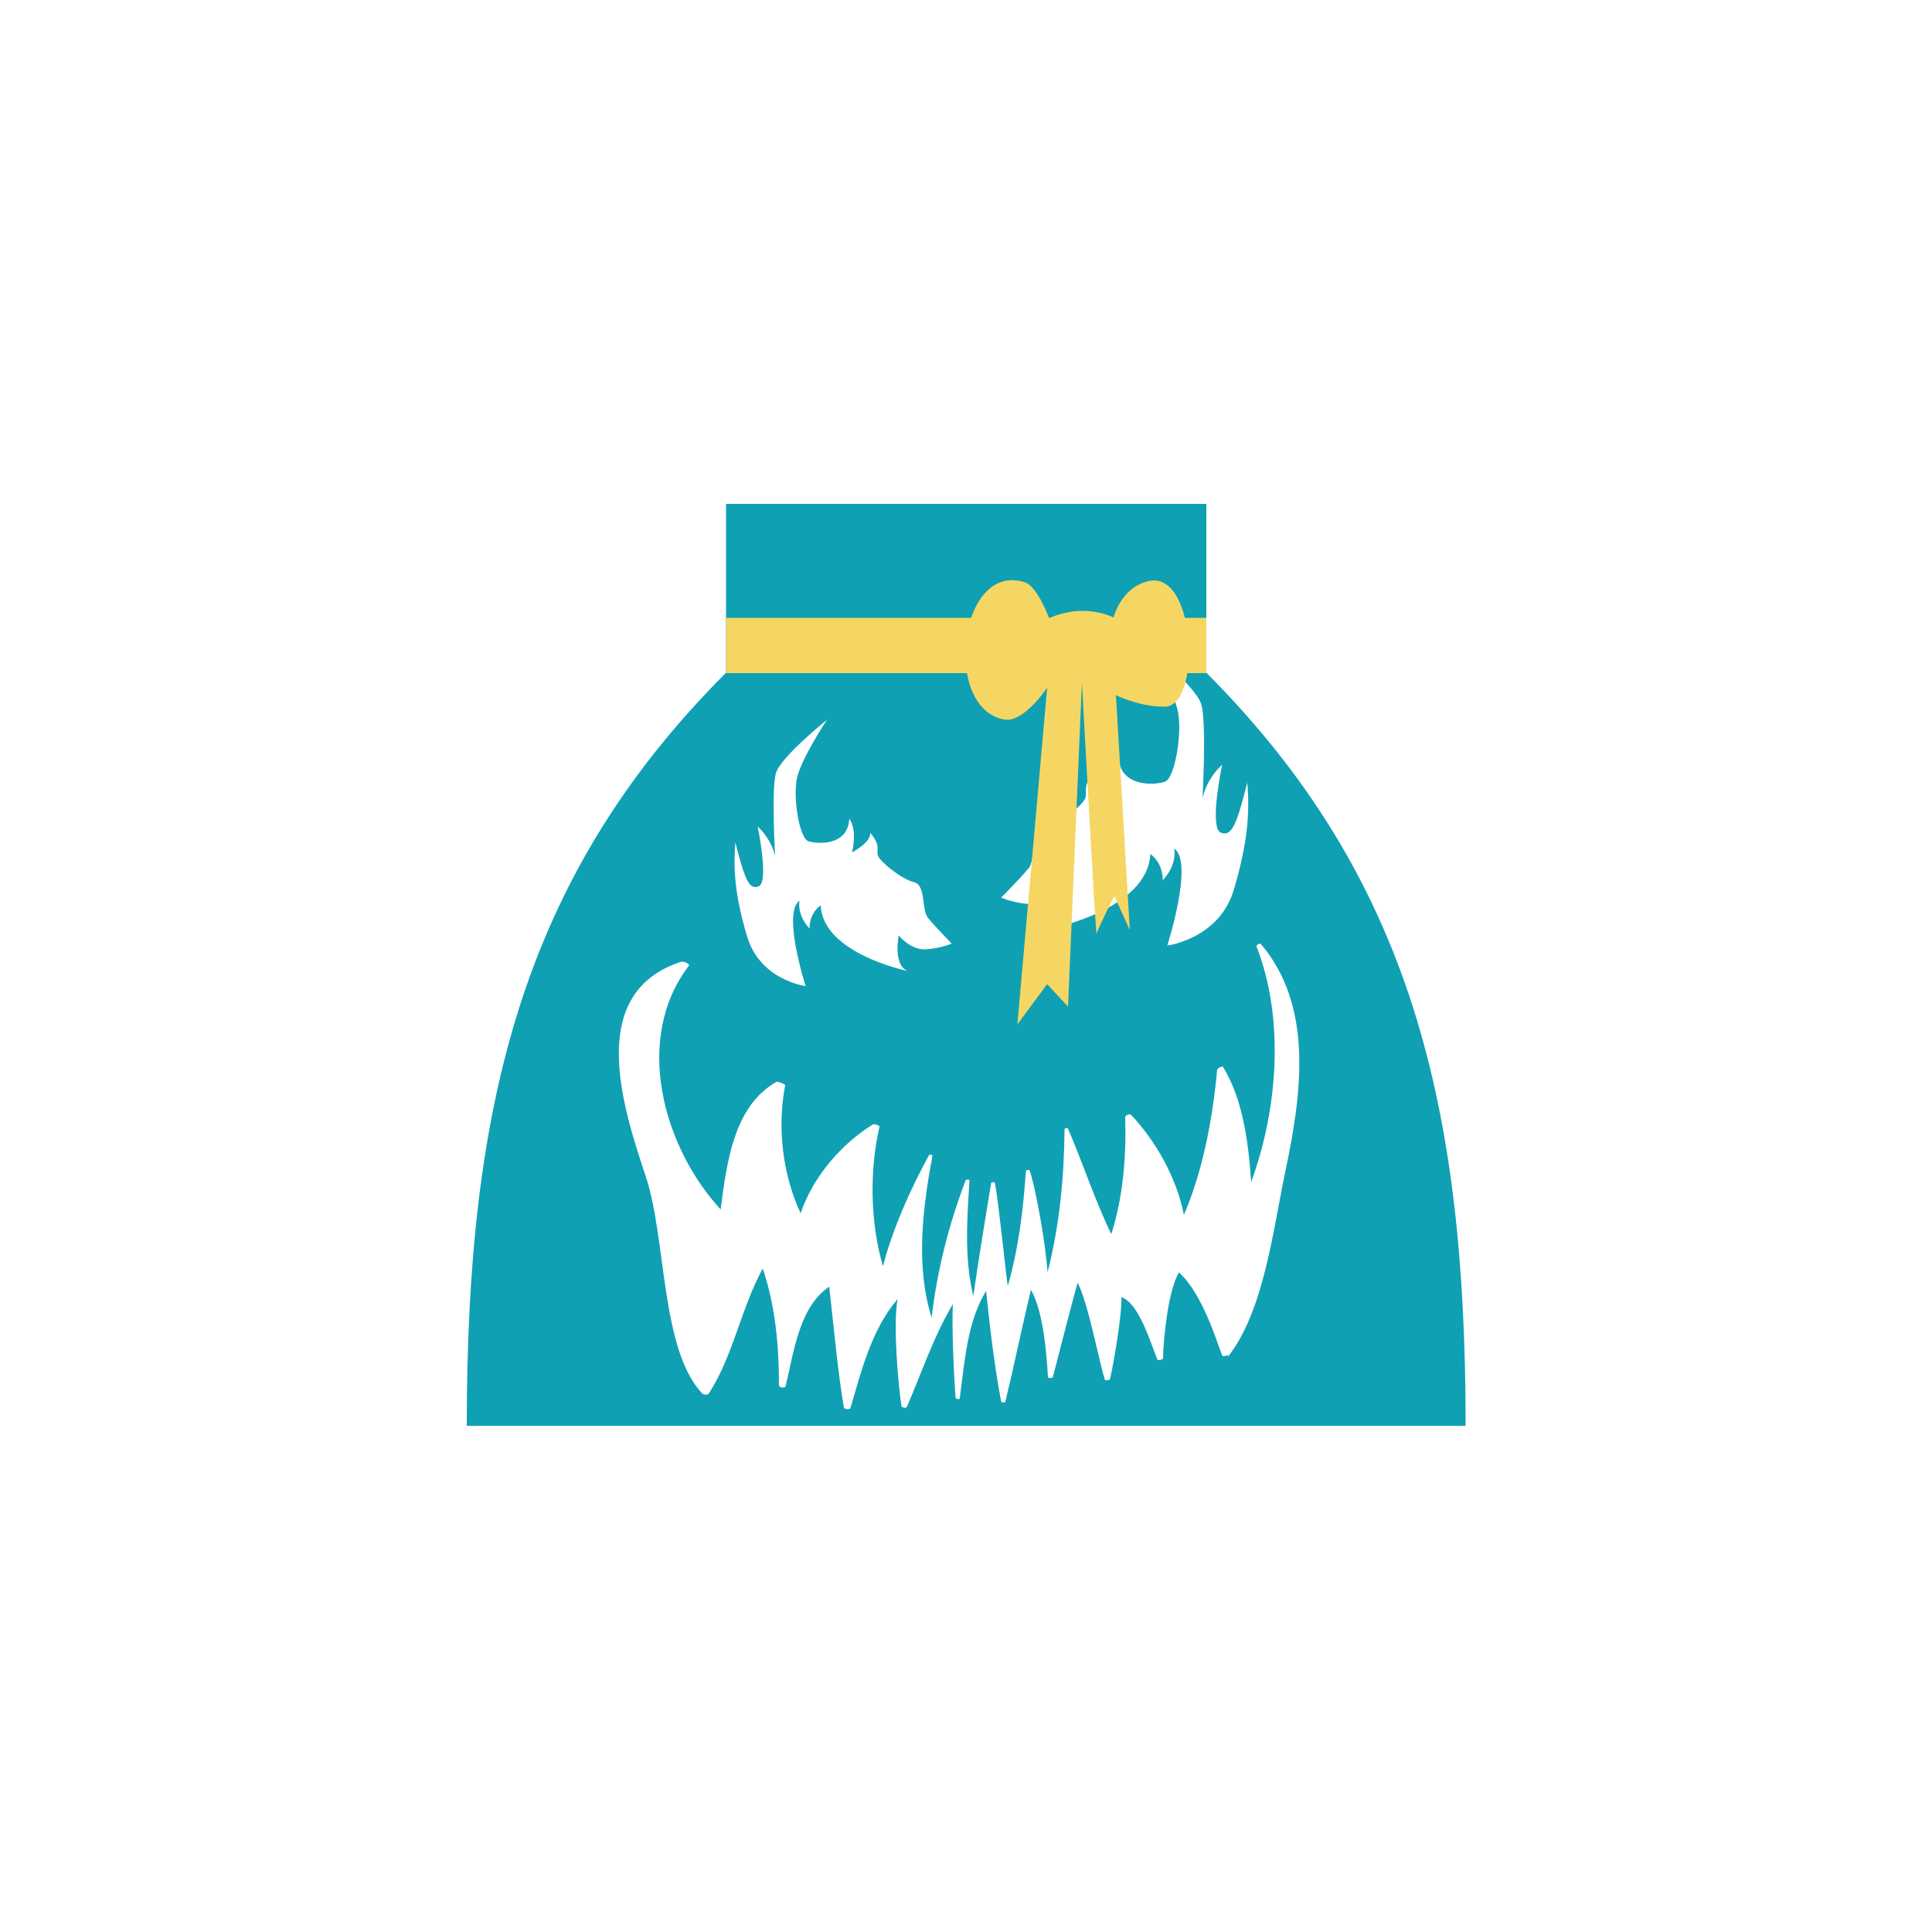<?xml version="1.0" encoding="UTF-8"?>
<svg xmlns="http://www.w3.org/2000/svg" version="1.1" viewBox="0 0 500 500">
  <defs>
    <style>
      .cls-1 {
        fill: #f5d663;
      }

      .cls-2 {
        fill: #0fa0b3;
      }
    </style>
  </defs>
  <!-- Generator: Adobe Illustrator 28.7.1, SVG Export Plug-In . SVG Version: 1.2.0 Build 142)  -->
  <g>
    <g id="Ebene_1">
      <path class="cls-2" d="M312.2,174.1v-43.7h-124.3v43.7c-53.2,53.2-67.1,112.8-67.1,194.9h258.5c0-82.1-13.9-141.6-67.1-194.9ZM266.1,224.9c2.1-2.5.6-9.7,4.2-10.6s10-5.9,10.6-7.8c.6-1.9-1-2.8,2.3-6.7-.3,2.8,5.4,5.8,5.4,5.8,0,0-1.7-6.6.8-9.9.4,8.2,9.5,7.5,12.1,6.6,2.5-.8,4.7-13,3.2-18.8-1.4-5.8-8.8-16.9-8.8-16.9,0,0,13.6,10.9,15,15.7,1.4,4.8.3,24.4.3,24.4,0,0,.7-4.7,5.1-8.8-1,4.8-3,16.7-.3,17.6,2.7,1,4-1.8,6.8-13,.6,7.2.3,15.1-3.5,27.8s-17.2,14.4-17.2,14.4c0,0,6.9-21.5,1.8-25.1.7,4.7-3,8.2-3,8.2,0,0,.3-4.2-3.2-6.8-.6,14.3-25.6,19.3-25.6,19.3,4.4-1.8,2.6-10.4,2.6-10.4,0,0-3.5,4.4-8,4.1-4.5-.3-7.6-1.7-7.6-1.7,0,0,4.9-4.9,7-7.5ZM190.3,218c2.5,9.8,3.6,12.3,6,11.4,2.4-.9.6-11.3-.2-15.5,3.8,3.6,4.5,7.7,4.5,7.7,0,0-1-17.3.2-21.5,1.2-4.2,13.2-13.8,13.2-13.8,0,0-6.5,9.8-7.7,14.9s.6,15.8,2.9,16.5c2.2.7,10.2,1.4,10.6-5.8,2.2,2.9.7,8.7.7,8.7,0,0,5-2.6,4.7-5.1,2.9,3.5,1.5,4.3,2,5.9s6.1,6.1,9.3,6.9c3.2.7,1.9,7.1,3.7,9.3s6.1,6.6,6.1,6.6c0,0-2.7,1.2-6.7,1.5-4,.2-7-3.6-7-3.6,0,0-1.6,7.6,2.3,9.2,0,0-22-4.5-22.5-17-3.1,2.2-2.9,6-2.9,6,0,0-3.2-3.1-2.6-7.2-4.5,3.2,1.6,22.1,1.6,22.1,0,0-11.7-1.5-15.1-12.7-3.4-11.2-3.6-18.1-3.1-24.5ZM317.7,350.6c-.3.4-1.3.5-1.4.2-1.2-2.9-5-16-11.2-21.5-2.8,4.8-4,17-4.1,22.2,0,.4-1.4.7-1.5.3-1.8-4.5-4.8-14.6-9.3-16.1.3,3.3-1.8,16.3-2.9,21.1-.1.4-1.3.6-1.4.2-1.6-5.3-4.3-19.8-7-25-1.1,3.6-4.7,17.8-6.4,24.3-.1.4-1.2.5-1.3,0-.3-5.2-1.1-16.8-4.4-22.5-2.3,9.6-4.3,19.4-6.6,28.9,0,.4-1,.3-1.1,0-1.8-9.4-2.9-19.1-3.9-28.6-4.9,7.9-5.6,18.7-6.8,27.7,0,.5-1.1.3-1.1-.2-.5-6.2-1-19-.7-24.1-5,8.4-8.1,17.8-11.9,26.6-.2.4-1.3.2-1.4-.2-.9-5.7-2.2-21.5-1-27.7-6.7,7.8-9.4,18.6-12.2,28.2-.1.5-1.6.3-1.7-.1-1.7-10.1-2.6-20.9-3.8-31.3-7.9,5.3-9.2,17.3-11.3,25.8-.1.5-1.7.3-1.7-.2,0-10.2-.9-20.5-4.2-30.3-5.7,10.4-7.5,22.3-14,32.4-.2.3-1.3.3-1.6,0-10.9-11.4-9.3-40.2-14.7-56.3-6.1-18.3-15.5-47.5,9.2-55.5.6-.2,2.3.6,2,1-14.4,18.8-6.8,46.8,8.2,63.1,1.6-12.3,3.4-26.7,14.4-33,.4-.2,2.4.6,2.3.9-2.1,10.8-.7,23,4,33.1,3.2-9.5,10.6-18,18.7-23,.4-.2,1.8.3,1.7.6-2.6,11.4-2.4,24.7.9,36.1,2.6-9.9,7.1-19.9,11.9-28.7.2-.3,1-.2.9.2-2.5,13.4-4.4,28.4-.2,41.8,1.4-12.1,4.5-24.3,8.8-35.5.1-.3,1-.3,1,0-.6,9.8-1.4,20.2,1,29.9,1.4-9.8,3-19.5,4.6-29.2,0-.3,1-.4,1,0,1,5.4,2.6,21.6,3.3,26.6,2.8-9.6,4-19.7,4.7-29.7,0-.3.9-.5,1-.1,1.6,4.7,4.2,19.5,4.6,26.3,3.1-12.1,4.3-24.7,4.4-37,0-.4.7-.5.9-.2,3.8,8.8,6.9,18.4,11.2,27.3,3.1-9.7,3.9-20.3,3.6-30.3,0-.4,1.1-.9,1.4-.7,6.5,6.8,11.9,16.4,13.8,26,5-11.7,7.4-24.9,8.6-37.5,0-.4,1.3-1.1,1.5-.8,5.2,8.4,6.6,19.7,7.3,29.8,6.9-18.8,8.7-42.2,1.4-60.9-.2-.4.8-1,1.1-.7,13.8,16.2,10.5,39.1,6.4,58.6-3.2,15-5.5,36.3-14.9,48.2Z"/>
      <rect class="cls-1" x="187.9" y="159.9" width="124.3" height="14.3"/>
      <path class="cls-1" d="M271,178l-7.7,87.1,7.7-10.4,5.4,5.8,3.6-83.8s3.6,66.2,3.8,65,4.6-9.8,4.6-9.8l4,8.8-3.6-60.8s5.9,3,12.6,3c9.6,0,8.2-35.5-4.2-32.5-7.2,1.7-9,9.4-9,9.4,0,0-3.3-1.7-8.1-1.7s-8.6,1.9-8.6,1.9c0,0-3-8.3-6.3-9.3-17.1-5.5-21.4,32.5-5.4,35.5,5.1,1,11.1-8.1,11.1-8.1Z"/>
    </g>
  </g>
</svg>